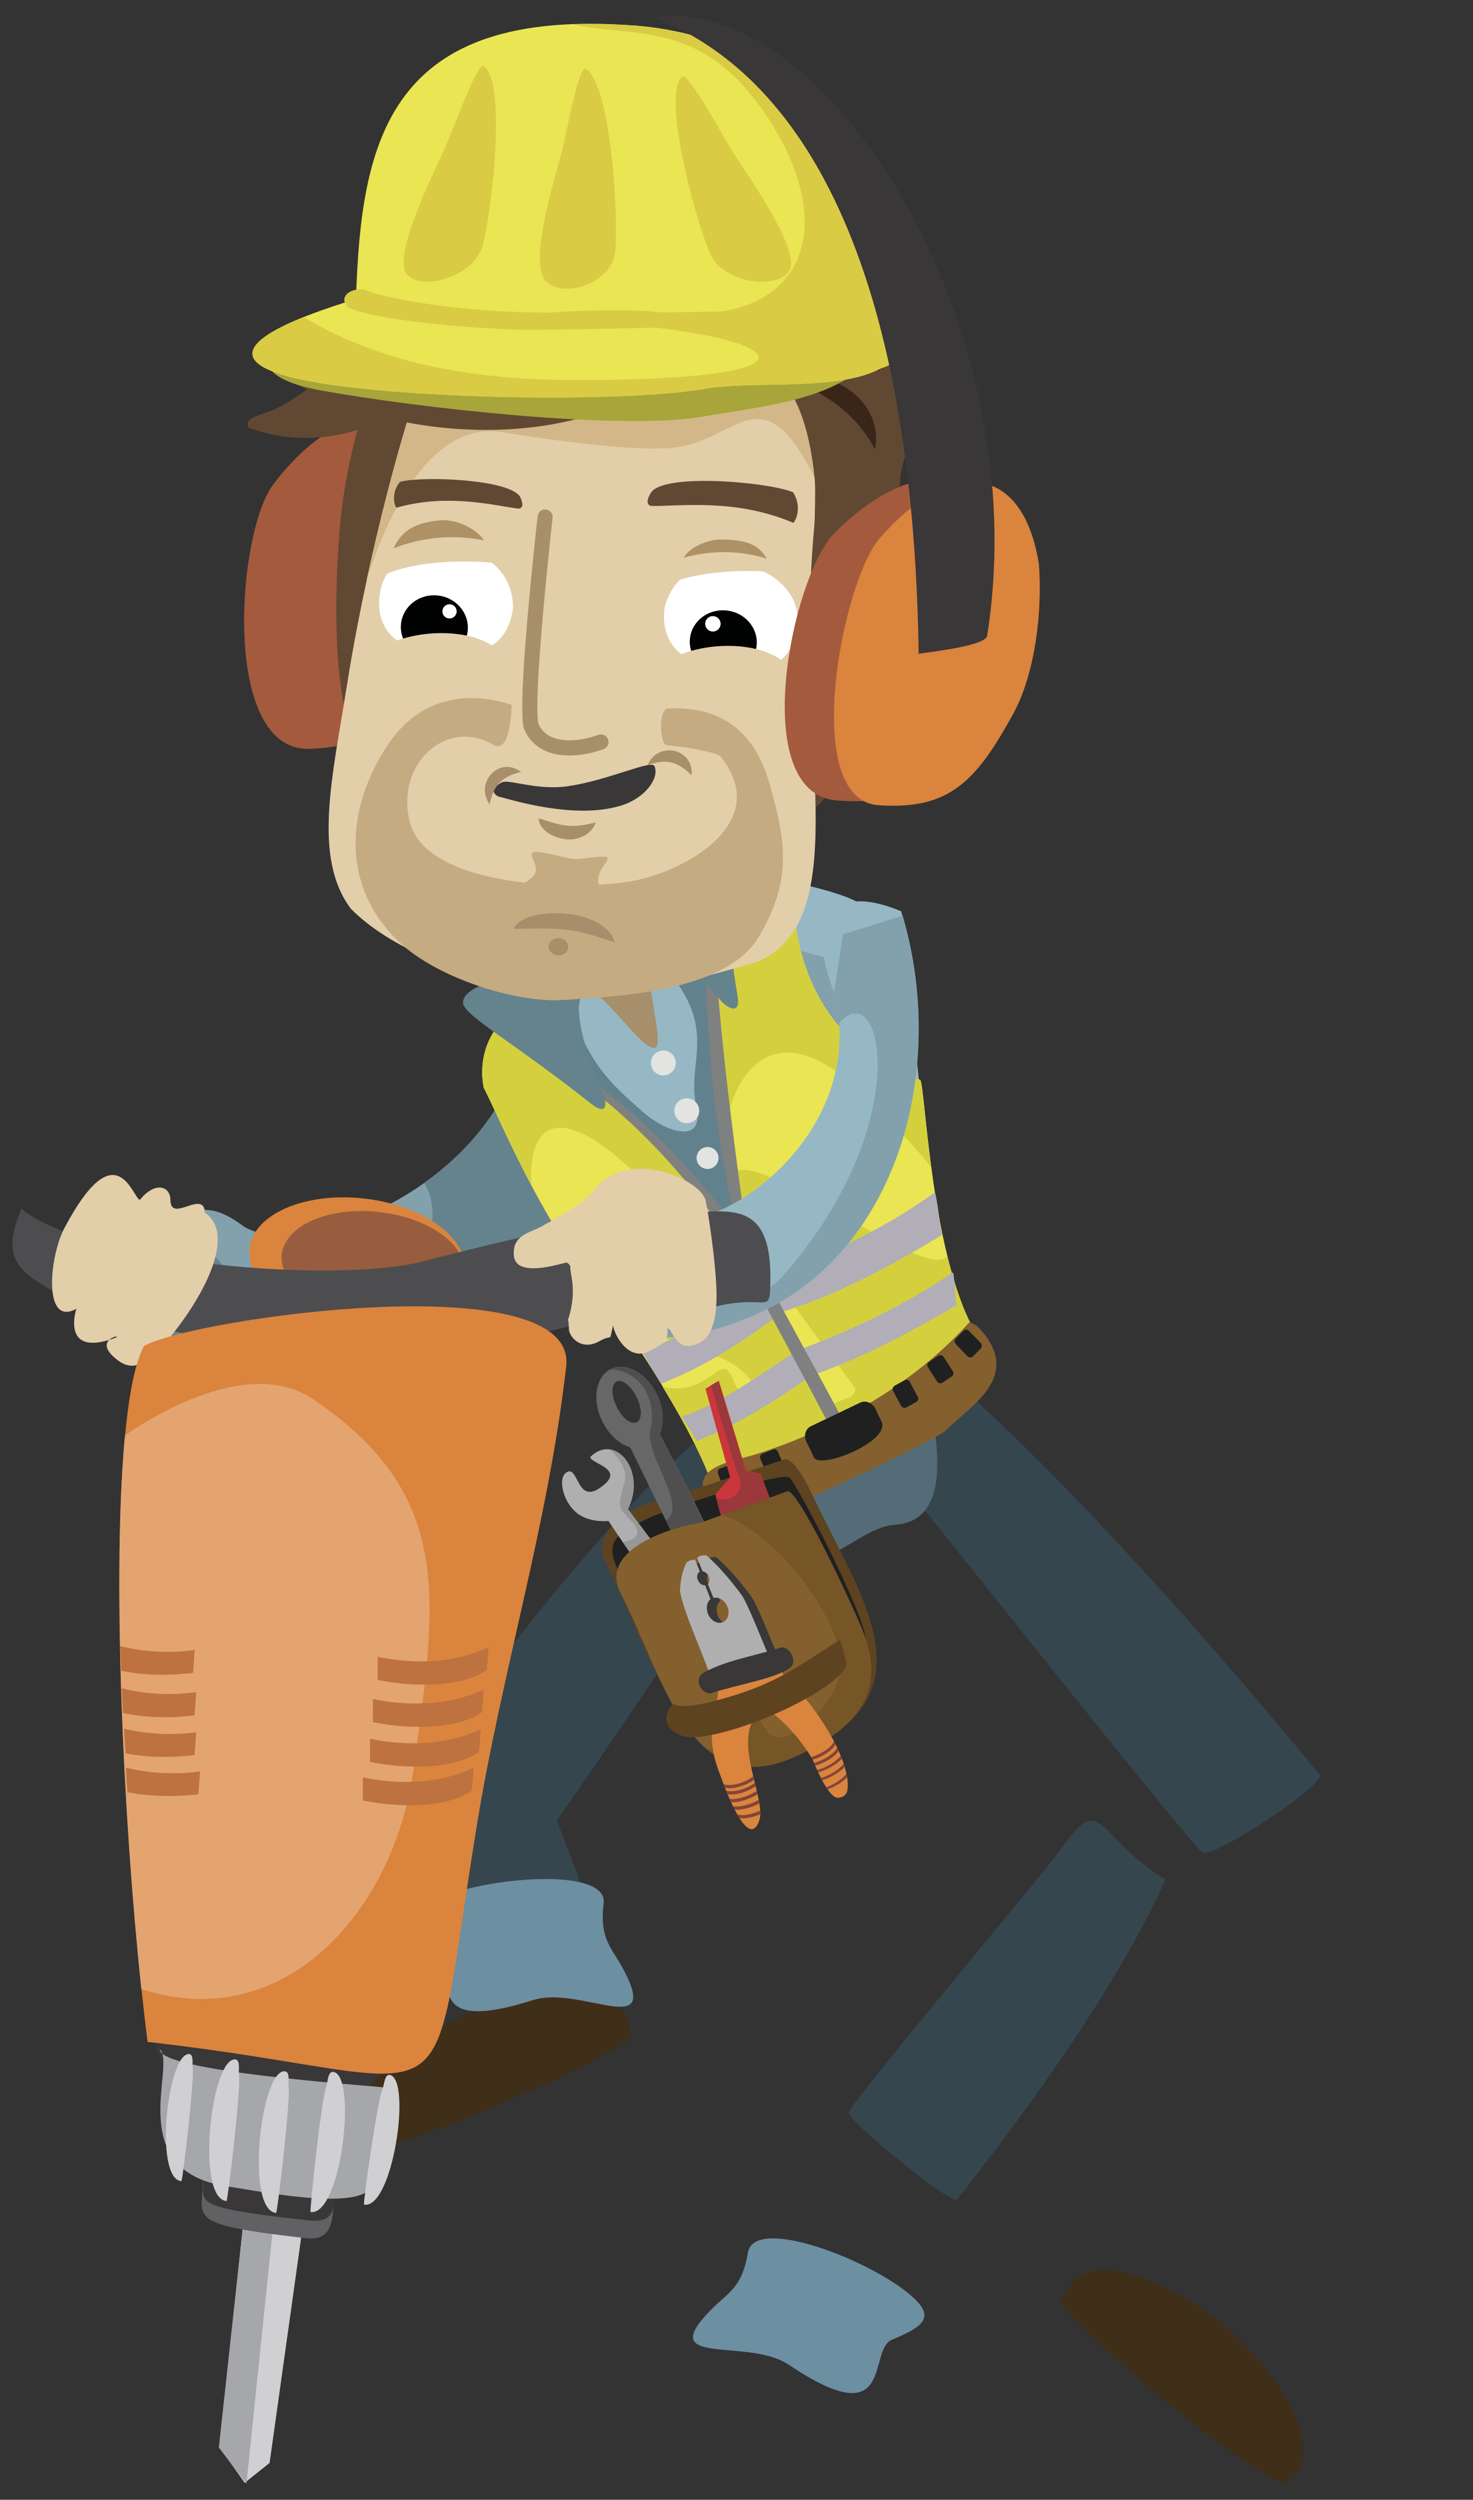 <?xml version="1.0" encoding="utf-8"?>
<!-- Generator: Adobe Illustrator 18.0.0, SVG Export Plug-In . SVG Version: 6.00 Build 0)  -->
<!DOCTYPE svg PUBLIC "-//W3C//DTD SVG 1.1//EN" "http://www.w3.org/Graphics/SVG/1.1/DTD/svg11.dtd">
<svg version="1.1" id="Calque_1" xmlns="http://www.w3.org/2000/svg" xmlns:xlink="http://www.w3.org/1999/xlink" x="0px" y="0px"
	 viewBox="0 0 496.1 841.9" enable-background="new 0 0 496.1 841.9" xml:space="preserve">
<rect x="0" y="0" width="496.1" height="841.9" fill="#333333" stroke="none"/>
<polygon fill-rule="evenodd" clip-rule="evenodd" fill="#393738" points="146.5,682.3 50,681.9 57.4,703.9 131.2,716 "/>
<polygon fill-rule="evenodd" clip-rule="evenodd" fill="#D0D0D2" points="101.7,751.7 82.1,747.3 74,824.3 82.4,836.2 90.8,829.5 
	"/>
<polygon fill-rule="evenodd" clip-rule="evenodd" fill="#A6A7AA" points="91.9,750.6 82.1,747.3 73.7,824.3 83,836.5 "/>
<path fill-rule="evenodd" clip-rule="evenodd" fill="#616163" d="M68,727.2c3,19.7-12.2,21.2,35,26.6c10.8,1.2,8.7-8.7,9.9-19.1
	C94.9,732.7,84.5,734,68,727.2z"/>
<path fill-rule="evenodd" clip-rule="evenodd" fill="#393738" d="M68,727.2c3.6,14.6-11.6,15.3,35.7,20.6c10.8,1.2,8.5-6.2,9.3-13.8
	C95,732,84.7,732.7,68,727.2z"/>
<path fill-rule="evenodd" clip-rule="evenodd" fill="#A45A3D" d="M154.4,164.6c-11.5-34.1-40.1-30.9-62.4-1.4
	c-12.3,16.3-17.7,90.7,12.7,89c27.3-1.5,36.2-12.1,47.2-36.6C158.4,201.2,158.1,180.2,154.4,164.6z"/>
<g>
	<defs>
		<path id="SVGID_1_" d="M115.5,520.1c6.4,45.1,25.6,104,41.3,146.5c0.8,3.2,42.5-16,42.9-19.7c0.4-3.4-44.4-116-47.4-125.6
			C143.5,493.7,142.9,512.1,115.5,520.1z"/>
	</defs>
	<use xlink:href="#SVGID_1_"  overflow="visible" fill-rule="evenodd" clip-rule="evenodd" fill="#36464F"/>
	<clipPath id="SVGID_2_">
		<use xlink:href="#SVGID_1_"  overflow="visible"/>
	</clipPath>
</g>
<g>
	<defs>
		<path id="SVGID_3_" d="M233.3,486.3c-32.5,29.4-68.6,76.8-93.7,112.3c-2.1,2.4,37.4,25.7,40.6,24.1c3-1.5,67.4-98.4,73.3-106
			C270.6,494.8,255.5,504.2,233.3,486.3z"/>
	</defs>
	<use xlink:href="#SVGID_3_"  overflow="visible" fill-rule="evenodd" clip-rule="evenodd" fill="#36464F"/>
	<clipPath id="SVGID_4_">
		<use xlink:href="#SVGID_3_"  overflow="visible"/>
	</clipPath>
</g>
<g>
	<defs>
		<path id="SVGID_5_" d="M316,460.4c42.4,36.4,92.8,94,128.4,137.2c2.9,2.9-35.4,28.3-39.4,26.3c-3.6-1.9-96.4-119.4-104.5-128.7
			C276.7,468.4,295.5,480.3,316,460.4z"/>
	</defs>
	<use xlink:href="#SVGID_5_"  overflow="visible" fill-rule="evenodd" clip-rule="evenodd" fill="#36464F"/>
	<clipPath id="SVGID_6_">
		<use xlink:href="#SVGID_5_"  overflow="visible"/>
	</clipPath>
</g>
<g>
	<defs>
		<path id="SVGID_7_" d="M392.5,633c-15.6,35.1-46.3,77.6-70.1,107.7c-1.4,2.4-36.8-26.1-36.5-29.3c0.3-2.9,66.6-81.7,71.4-88.6
			C371.5,602.7,368.2,618,392.5,633z"/>
	</defs>
	<use xlink:href="#SVGID_7_"  overflow="visible" fill-rule="evenodd" clip-rule="evenodd" fill="#36464F"/>
	<clipPath id="SVGID_8_">
		<use xlink:href="#SVGID_7_"  overflow="visible"/>
	</clipPath>
</g>
<path fill-rule="evenodd" clip-rule="evenodd" fill="#3F2E18" d="M411.4,782.4c28.9,26,33.7,48.5,20.9,53.8
	c-10.5-2.3-60.7-43-74.9-60.4C365.5,747.8,409.6,780.7,411.4,782.4z"/>
<path fill-rule="evenodd" clip-rule="evenodd" fill="#6C8FA2" d="M306.8,773.1c8.2,7.1,4.8,10.3-6.4,14.9
	c-8.4,3.5,1.4,32.7-34.8,8.4c-13.7-9.2-44.9,0.9-26.6-18c6-6.3,10.9-7.5,12.9-19.8C254.1,746.1,292.9,761,306.8,773.1z"/>
<path fill-rule="evenodd" clip-rule="evenodd" fill="#82A1AC" d="M212.9,349.1c-11,55.7-54.4,106.6-109.3,110.3
	c-22.1,1.5-73.4-7.5-54.9-33.5c11-15.5,17.3-24.8,32.9-13.2c16.1,11.9,81.2-8.8,95-61C179.3,325.4,192.6,324.3,212.9,349.1z"/>
<path fill-rule="evenodd" clip-rule="evenodd" fill="#546C78" d="M306.1,442.8c-1.4,5.2,25.1,68.7-4.5,70.7
	c-7.3,0.5-13.4,5.9-20.3,9.2c-9.7,4.8-24-34.8-30-42.8c-5.3-7-13.4-17.8-16.3-26.2c-0.5-1.4,10.2-2.5,12.1-2.9
	C253.4,449.4,298.9,431.2,306.1,442.8z"/>
<path fill-rule="evenodd" clip-rule="evenodd" fill="#96B8C4" d="M228.1,287.1c14.4,6.1,54.9,11.3,62.6,18
	c22,18.8,18,82.8,24.5,111.8c9.9,43.7,11.9,49.5-34.9,67.2c-21,7.9-36.8,27.4-38,20.1c-0.9-5.8-13-28-19.4-38.9
	c-17.5-29.9-41.1-60.5-52.3-91.4c-5.1-14,3.9-31,6.9-43.7C178.6,326.6,224.1,289.1,228.1,287.1z"/>
<path fill-rule="evenodd" clip-rule="evenodd" fill="#A68F6A" d="M155.5,322.7c9.9,9.3,27.6,14.4,43.2,11.5
	c4.3-0.8,18.3,20.7,22.1,18.6c2.9-1.7-4.3-26.8-2-29.3c9.9-10.4,14.8-26.6,11-37.4C228.6,283,172.9,320.5,155.5,322.7z"/>
<path fill-rule="evenodd" clip-rule="evenodd" fill="#65838D" d="M179.3,351.3l-3.3,2.2c-5.7,19.5-18.5,34.5-33.1,44.9
	c11.6,19.9-14.9,50.9-48.9,42.2c-21.1-5.4-29.3-46.5-46.4-8.7c-1.2,2.8-2,5.3-2.4,7.7c4.5,15.5,40.7,21,58.4,19.8
	c33.5-2.2,62.7-22,82.8-49.7L179.3,351.3z"/>
<path fill-rule="evenodd" clip-rule="evenodd" fill="#82A1AC" d="M262.6,318.2l31.2,8.8c0,0,6.1,24.5,10.6,32.7
	c14.1,25.8-51.4,7.9-42.4-38.8C262.3,318.9,261.4,320.3,262.6,318.2z"/>
<path fill-rule="evenodd" clip-rule="evenodd" fill="#61818D" d="M190.9,361.3l1.9-19.2c6.6,16.1,10.9,21.3,24.1,32.7
	c7.5,6.5,20.5,10.9,17.6-2.1c-3.5-16,8.5-26.5-12.5-49.1c-5.5-5.9,10.6-5.8,14.2-6.6l13.9,22.1l5,66.1l-20.3,15.5L190.9,361.3z"/>
<path fill-rule="evenodd" clip-rule="evenodd" fill="#EAE553" d="M268.3,296.3c-11.5-1.5-29-8.7-32.2-5.5c2.4,11.3,5,84.7,9.6,108.1
	c0.2,1.1,0.2,2.5,0.4,3.4c5.3,20.3,10.1,28.6,22.5,46c6.8,9.5,14.1,19.7,19.3,30.1c16.3-8,24.3-12.4,39.3-21c2.5-1.5,2.3-0.8,5.2-3
	c-18.8-22.3-20.7-90.1-22.5-90.7C268.9,350.3,265.4,307.4,268.3,296.3z"/>
<path fill-rule="evenodd" clip-rule="evenodd" fill="#EAE553" d="M162.9,366.2c-2.7-14,6.2-24.4,10.7-24.9
	c7.8,9.2,54.7,47.2,67.1,63.2c12.9,16.6,20.9,23.5,31.3,42.2c5.6,10.1,13.5,22.2,18.7,32.6c-11.8,5.8-37.2,22.2-49.3,25.3
	c-6.4-24.6-39.9-70.3-41-71.7C181.9,410,168.4,377,162.9,366.2z"/>
<path fill-rule="evenodd" clip-rule="evenodd" fill="#D4D03D" d="M244,387.8l1.3,4.3c-5.5-11.1,6.9-63.4,47.1-21.7
	c3.4,3.5,13.3,12.7,21.2,22.7c-2.2-16.3-3-29.1-3.7-29.4c-41-13.4-44.5-56.2-41.6-67.3c-11.5-1.5-29-8.7-32.2-5.5
	C238.2,300.7,240.4,357.8,244,387.8L244,387.8z M319.1,423.3c3.1,12.5,7.3,24,13.3,31c-2.9,2.2-2.6,1.6-5.2,3
	c-14.9,8.7-23,13-39.3,21c-1.1-2.2-2.2-4.3-3.4-6.4c2.5-1.5,3.9-3,3.5-4.4c-0.2-0.6-30.4-39.8-35.5-49.7c-2.8-5.4-4.6-9.6-5.7-13
	c-0.2-0.8-0.4-1.6-0.7-2.5c-0.2-0.8-0.2-2.3-0.4-3.4l0-0.2c0.3-19.8,60.5,30,72,25.3C318.2,423.8,318.6,423.6,319.1,423.3z"/>
<path fill-rule="evenodd" clip-rule="evenodd" fill="#D4D03D" d="M179,399.3c-1.3-18.7,7.2-30.5,35-4.2
	c18.7,17.7-26.6,47.8,23.7,60.5c25.4,6.4,19.9,33.1,8.8,8.2c-3.9-8.7-7.5,6.7-23.3,3.3c7.9,13,15.4,27.2,18.1,37.6
	c12.1-3.2,37.5-19.5,49.3-25.3c-1.4-2.8-3-5.8-4.7-8.8l-8.2,3.4l-26.2-51.8l-4.8-10.1c-1.9-2.3-3.9-4.8-6-7.5
	c-12.4-16-59.3-54-67.1-63.2c-4.5,0.6-13.4,10.9-10.7,24.9C165.9,372.2,171.5,385.1,179,399.3z"/>
<path fill-rule="evenodd" clip-rule="evenodd" fill="#B1AEB7" d="M222.6,466c-2-3.2-4.6-7.8-6.5-11c14.7-4.5,28-15.3,41.9-24.9
	c16.7-5.5,39.1-15.5,56.9-28.6c1.1,4.4,1.4,10,2.4,14.4c-16.5,9.9-34.1,19.8-53.2,25.7C250.6,451.5,237.8,460.2,222.6,466z"/>
<path fill-rule="evenodd" clip-rule="evenodd" fill="#B1AEB7" d="M234.7,485.3c-1.5-2.4-3.5-5.8-5-8.2c13.4-4.5,25.9-13.9,38.8-22.3
	c15.2-5.4,35.8-14.8,52.5-26.3c0.7,3.4,0.5,7.7,1.2,11.1c-15.3,8.9-31.7,17.8-49,23.7C260.6,472.1,248.7,479.7,234.7,485.3z"/>
<path fill-rule="evenodd" clip-rule="evenodd" fill="#7F8080" d="M248.3,414c-10.4-42.3-10.8-83.5-12-124.1c1.9-0.7,2.1-0.8,5.2-0.1
	c-4.4,19.5,4.9,90.8,10.5,129.5c10.9,20.7,23.1,42.3,34,63c-1.5,0.7-3,1.5-4.4,2.2c-11.1-21.5-23.5-44-34.7-65.4
	c-24.3-36-51.4-58.4-80.5-72.7c0.9-1.2,0.3-3,1.2-4.2C194.1,360.3,218.2,373.2,248.3,414z"/>
<path fill-rule="evenodd" clip-rule="evenodd" fill="#65838D" d="M219.2,324c1.9-7.5,18.5,6.9,23.3,12.7c2.3,2.8,7.1,5.5,5.9-1.3
	c-4.8-28-3.1-46.3-6.4-49.2c-7.3-4.3-30.6,30.5-23,38.4C219.2,324.4,219.1,324.5,219.2,324z"/>
<path fill-rule="evenodd" clip-rule="evenodd" fill="#65838D" d="M198.6,335.2c-8.4-2.7-0.2,23.7,3.9,31.6c1.9,3.8,2.8,9.9-3.7,4.7
	c-26.8-21.1-41.1-28.6-42.8-33.3c-1.6-9.4,38.1-14.6,43.3-2.8C199,335.5,199.2,335.4,198.6,335.2z"/>
<circle fill-rule="evenodd" clip-rule="evenodd" fill="#E3E3E2" cx="223.4" cy="358" r="4.2"/>
<circle fill-rule="evenodd" clip-rule="evenodd" fill="#E3E3E2" cx="231.3" cy="374.1" r="4.2"/>
<path fill-rule="evenodd" clip-rule="evenodd" fill="#84602F" d="M326.5,445.3c-18.7,20.8-45.3,36.1-72,44.5
	c-7.2,2.3-21.1,4-17.1,13.1c5.1,11.4,11.1,9.4,23.2,6.2c7.7-2,54.6-24,58-27.4c8-8.2,26.6-18.2,10.8-34.8
	C328.8,446.3,326.6,445.3,326.5,445.3z"/>
<path fill-rule="evenodd" clip-rule="evenodd" fill="#202020" d="M273.2,480.3c5.5-2.6,11-5.3,16.5-7.9c1.8-0.9,4.1,0,5.1,2
	c0.7,1.6,1.3,2.7,2.1,4.3c3.2,6.8-20.9,16.4-22.8,12.1c-0.7-1.6-1.7-3.6-2.5-5.2C270.6,483.5,271.3,481.1,273.2,480.3z"/>
<path fill-rule="evenodd" clip-rule="evenodd" fill="#202020" d="M256.8,489.6l3.5-1.4c0.7-0.3,1.4,0.1,1.7,0.7l2.2,5.3
	c0.3,0.7,0,1.4-0.7,1.7l-3.5,1.4c-0.7,0.3-1.4,0-1.7-0.7l-2.2-5.3C255.8,490.6,256.1,489.8,256.8,489.6z"/>
<path fill-rule="evenodd" clip-rule="evenodd" fill="#202020" d="M242.6,494.5l3.5-1.2c0.7-0.2,1.4,0.1,1.7,0.8l1.9,5.4
	c0.2,0.7-0.1,1.4-0.8,1.7l-3.5,1.2c-0.7,0.2-1.4-0.1-1.7-0.8l-1.9-5.4C241.6,495.5,241.9,494.8,242.6,494.5z"/>
<path fill-rule="evenodd" clip-rule="evenodd" fill="#202020" d="M304.6,464.9l-3.3,1.8c-0.6,0.4-0.9,1.2-0.5,1.8l2.7,5
	c0.3,0.6,1.1,0.9,1.8,0.5l3.3-1.8c0.6-0.4,0.9-1.2,0.5-1.8l-2.7-5C306,464.7,305.2,464.5,304.6,464.9z"/>
<path fill-rule="evenodd" clip-rule="evenodd" fill="#5E4320" d="M264.2,491.5l-31.1,10.4c-10.3,1.8-36.7,10-28.9,24.8
	c14.3,27,27.3,82.8,67.3,63.1c42.8-21,17.9-52.4,1.5-87.6C271.4,498.6,266.7,490.6,264.2,491.5z"/>
<path fill-rule="evenodd" clip-rule="evenodd" fill="#202020" d="M291.4,555.2l-81.7-23c-6-12.2-4.9-14.2,8.7-20.9
	c4.8-2.4,45.1-16.1,47.6-13.6C268.7,500.3,295.7,551.6,291.4,555.2z"/>
<g>
	<path fill-rule="evenodd" clip-rule="evenodd" fill="#676767" d="M221.7,482c-3.9,0.2-7.9,0.4-11.8,0.6
		c12.1,24.8,24.1,49.5,36.2,74.3c2.1,0.8,4.2,1.6,6.4,2.4c1.4-0.8,2.9-1.6,4.3-2.5C245.7,529.6,234.6,506.4,221.7,482z"/>
	<path fill-rule="evenodd" clip-rule="evenodd" fill="#676767" d="M205.7,461.1c5.1-2.5,12.1,1.3,15.5,8.5c3.5,7.2,2.2,15-2.9,17.5
		c-5.1,2.5-12-1.3-15.5-8.5C199.3,471.5,200.6,463.6,205.7,461.1L205.7,461.1z M207.7,465.3c-1.9,0.9-1.9,4.7,0,8.5
		c1.8,3.8,4.8,6.1,6.7,5.2c1.9-0.9,1.9-4.7,0-8.5C212.6,466.8,209.6,464.4,207.7,465.3z"/>
	<path fill-rule="evenodd" clip-rule="evenodd" fill="#676767" d="M269.8,577.8c4-2.2,3.2-12.5-1.3-17.8c-5-6-14.4-6.9-19.1-5.9
		c-16,14.9-4.9,37.6,8.6,28.6c0.5-3-14.8-8.2-1.7-13.8C268,563.3,263.4,581.1,269.8,577.8z"/>
</g>
<g>
	<path fill-rule="evenodd" clip-rule="evenodd" fill="#4F4F4F" d="M218.9,482.1c-0.9,9.5,12.8,24.9,5.4,30l4,8.3
		c0.9-0.1,7.1-2,10.8-3.6c-5.6-11.7-11.3-23.1-17.5-34.8L218.9,482.1z"/>
	<path fill-rule="evenodd" clip-rule="evenodd" fill="#4F4F4F" d="M205.5,461.2c10.3,0.4,15.7,10.1,13.6,20
		c-0.3,1.6-0.2,3.4,0.3,5.3c4.3-3,5.2-10.2,1.9-16.9c-3.5-7.2-10.5-11-15.5-8.5L205.5,461.2z"/>
</g>
<g>
	<path fill-rule="evenodd" clip-rule="evenodd" fill="#B0AFAF" d="M241.5,561.9c3-0.7,5.9-1.5,8.9-2.2
		c-12.9-17.1-25.9-34.1-38.8-51.2c-1.7-0.3-3.5-0.6-5.2-0.9c-1,0.8-2,1.7-2.9,2.5C216.1,529.2,228.1,545.2,241.5,561.9z"/>
	<path fill-rule="evenodd" clip-rule="evenodd" fill="#B0AFAF" d="M256.9,575.4c-3.5,2.7-9.4,0.8-13.1-4.1
		c-3.7-4.9-3.9-11.1-0.4-13.8c3.5-2.7,9.4-0.8,13.1,4.1C260.2,566.5,260.4,572.7,256.9,575.4L256.9,575.4z M254.7,572.5
		c1.3-1,0.7-3.9-1.3-6.5c-2-2.6-4.6-3.9-5.9-3c-1.3,1-0.7,3.9,1.3,6.5C250.8,572.1,253.4,573.4,254.7,572.5z"/>
	<path fill-rule="evenodd" clip-rule="evenodd" fill="#B0AFAF" d="M190.5,496.1c-2.7,2.3-0.6,10,3.7,13.4c4.7,3.8,12.1,3.1,15.5,1.7
		c9.9-13.8-1.9-29.4-10.9-20.5c0.1,2.4,12.5,4,3.4,10.3C194,506.9,194.9,492.6,190.5,496.1z"/>
</g>
<g>
	<path fill-rule="evenodd" clip-rule="evenodd" fill="#979797" d="M209.6,519.2c3.8-0.2,7.2-2.4,3.4-6.5c-2.1-2.2-3.3-3.5-3.9-4.7
		l2.5,0.4l8.9,11.8c-1.4,1-3.5,2.3-6.6,4.1c-0.2,0.1-0.4,0.2-0.5,0.4C212.2,522.9,210.9,521.1,209.6,519.2z"/>
	<path fill-rule="evenodd" clip-rule="evenodd" fill="#979797" d="M210.4,509.8c-2.5-2.9-1.9-3.9-0.1-10.4c1.2-4.1-1.8-8.5-4.7-11
		l-0.4-0.3C211.8,489,216.7,499.7,210.4,509.8z"/>
</g>
<polygon fill-rule="evenodd" clip-rule="evenodd" fill="#CA363B" points="245.9,497.6 237.6,467.7 242.1,465 251.2,495.1 
	256.2,496.5 261.6,510.8 245.1,518 240.9,503.3 "/>
<path fill-rule="evenodd" clip-rule="evenodd" fill="#9A383B" d="M239.4,466.6c2.3,6.9,7.3,25.3,9.4,30.4c2.2,5.3-2.1,9.2-7.4,7.7
	c-0.1,0-0.1,0-0.2,0l2.5,9c0.8,0.4,2.5-0.8,7-2.4c3-1.1,6.2-2.7,9.3-4.4l-3.9-10.2l-5-1.4l-9.1-30.1L239.4,466.6z"/>
<path fill-rule="evenodd" clip-rule="evenodd" fill="#84602F" d="M265.3,502.3l-29.5,10.6c-9.7,1.5-34.5,8.9-26.7,23.8
	c14.2,27,23.1,72.5,60.5,54.1c23.3-11.5,26.7-23.7,22-38.8C289.8,546.5,269.5,502.4,265.3,502.3z"/>
<path fill-rule="evenodd" clip-rule="evenodd" fill="#765527" d="M243.2,510.2c16.7,5.8,32.8,26.4,38.2,41.5
	c4.3,12.2-0.3,20-9.4,28.8c-3.5,3.4-10.1,6.8-13.6,2.7c-3.6-4.2-2.8-10.1-11.5-3c-2.1,1.8,1.9,10.5-5.9,9.1
	c-1.2-0.2-2.2-0.3-2.9-0.2c7.7,6.5,17.7,8.4,31.5,1.6c23.3-11.5,26.7-23.7,22-38.8c-1.7-5.5-22.1-49.6-26.3-49.7L243.2,510.2z"/>
<g>
	<path fill-rule="evenodd" clip-rule="evenodd" fill="#393738" d="M234.5,526.9c0.6-0.6,1.9-1.1,2.9-1c0.5,1.3,1.1,2.7,1.6,4
		c-0.9,0.5-1.2,1.8-0.6,3c0.5,1.1,1.5,1.7,2.4,1.6l1.8,4.7c-1.3,1-1.6,3.1-0.8,5.1c1,2.2,3.2,3.4,5,2.6c1.8-0.8,2.4-3.2,1.4-5.4
		c-0.9-2-2.9-3.2-4.6-2.7l-1.9-4.7c0.6-0.6,0.7-1.7,0.2-2.7c-0.4-0.9-1.2-1.5-2-1.6l-1.8-4.5c0.7-0.8,1.9-0.9,3.1-0.9
		c4.7,4.1,8.4,8.7,11.9,13.4c2.3,3.5,6.1,13.6,9.1,20.4c-6.7,1.9-12.5,5.7-20.1,5.6c-3.3-9.1-8.3-19.7-9.8-27.3
		C232.5,532.8,233.1,529.5,234.5,526.9z"/>
	<path fill-rule="evenodd" clip-rule="evenodd" fill="#B0AFAF" d="M231.2,526.3c0.6-0.6,1.9-1.1,2.9-1c0.5,1.3,1.1,2.7,1.6,4
		c-0.9,0.5-1.2,1.8-0.6,3c0.5,1.1,1.5,1.7,2.4,1.6l1.8,4.7c-1.3,1-1.6,3.1-0.8,5.1c1,2.2,3.2,3.4,5,2.6c1.8-0.8,2.4-3.2,1.4-5.4
		c-0.9-2-2.9-3.2-4.6-2.7l-1.9-4.7c0.6-0.6,0.7-1.7,0.2-2.7c-0.4-0.9-1.2-1.5-2-1.6l-1.8-4.5c0.7-0.8,1.9-0.9,3.1-0.9
		c4.6,4.1,8.4,8.7,11.9,13.4c2.3,3.5,6.1,13.6,9.1,20.4c-6.7,1.9-12.5,5.7-20.1,5.6c-3.3-9.1-8.3-19.7-9.8-27.3
		C229.2,532.2,229.8,528.9,231.2,526.3z"/>
	<g>
		<defs>
			<path id="SVGID_9_" d="M249.9,564.1l-8.4,2.9c2,6.7-5.5,13.9,0.8,30.1c0.4,1,9.3,27.5,13.4,16.1c2.5-7-8.9-26.5-0.8-35.7
				c0.8-1.8,1.5-2.4,2-3.2c4.3,3.4,10.4,7.8,16.7,18.1c0.3,0.5,4.9,12.8,8.5,13.1c1,0.1,3-0.6,3.3-2.6c1.6-10.3-12.2-30.5-19.9-36.8
				c-0.8-0.6-3-4-3.5-5.2c-6.4-0.6-10.3,2.9-12.1,3C249.9,564,249.9,564,249.9,564.1z"/>
		</defs>
		<use xlink:href="#SVGID_9_"  overflow="visible" fill-rule="evenodd" clip-rule="evenodd" fill="#DB843D"/>
		<clipPath id="SVGID_10_">
			<use xlink:href="#SVGID_9_"  overflow="visible"/>
		</clipPath>
		<g clip-path="url(#SVGID_10_)">
			<path fill-rule="evenodd" clip-rule="evenodd" fill="#814538" d="M253.8,598.2l-0.4,0.3c-1.5,1.1-4.1,2.3-6.5,2.6
				c-1.7,0.2-3.3,0.1-4.2-0.9l-0.8,0.7c1.1,1.3,3.1,1.5,5.1,1.3c2.6-0.4,5.4-1.6,7-2.8l0.4-0.3L253.8,598.2z"/>
			<path fill-rule="evenodd" clip-rule="evenodd" fill="#814538" d="M254.4,600.3l-0.4,0.3c-1.5,1.1-4.1,2.3-6.5,2.6
				c-1.7,0.2-3.3,0.1-4.2-0.9l-0.8,0.7c1.1,1.3,3.1,1.5,5.1,1.3c2.6-0.4,5.4-1.6,7-2.8l0.4-0.3L254.4,600.3z"/>
			<path fill-rule="evenodd" clip-rule="evenodd" fill="#814538" d="M255.6,602.6l-0.4,0.3c-1.6,1.2-4.6,2.5-7.2,2.9l0,0
				c-1.9,0.3-3.7,0.1-4.7-1l-0.8,0.7c1.2,1.4,3.3,1.7,5.6,1.4v0c2.9-0.4,6-1.8,7.7-3.1l0.4-0.3L255.6,602.6z"/>
			<path fill-rule="evenodd" clip-rule="evenodd" fill="#814538" d="M257.2,605.1l-0.4,0.3c-1.6,1.2-4.6,2.5-7.2,2.9h0
				c-1.9,0.3-3.7,0.1-4.7-1l-0.8,0.7c1.2,1.4,3.3,1.7,5.6,1.4l0,0c2.9-0.4,6-1.8,7.7-3.1l0.4-0.3L257.2,605.1z"/>
			<path fill-rule="evenodd" clip-rule="evenodd" fill="#814538" d="M259.1,608l-0.4,0.3c-1.6,1.2-4.6,2.5-7.2,2.9h0
				c-1.9,0.3-3.7,0.1-4.7-1l-0.8,0.7c1.2,1.4,3.3,1.7,5.6,1.4h0c2.9-0.4,6-1.8,7.7-3.1l0.4-0.3L259.1,608z"/>
			<path fill-rule="evenodd" clip-rule="evenodd" fill="#814538" d="M272.2,592l0.5-0.1c1.8-0.4,4.4-1.6,6.3-3.1
				c1.3-1.1,2.2-2.4,2.1-3.7l1-0.2c0.2,1.7-0.9,3.3-2.4,4.6c-2,1.7-4.8,2.9-6.8,3.4l-0.5,0.1L272.2,592z"/>
			<path fill-rule="evenodd" clip-rule="evenodd" fill="#814538" d="M273.4,593.9l0.5-0.1c1.8-0.4,4.4-1.6,6.3-3.1
				c1.3-1.1,2.2-2.4,2.1-3.7l1-0.2c0.2,1.7-0.9,3.3-2.4,4.6c-2,1.7-4.8,2.9-6.8,3.4l-0.5,0.1L273.4,593.9z"/>
			<path fill-rule="evenodd" clip-rule="evenodd" fill="#814538" d="M274.3,596.3l0.5-0.1c2-0.4,4.9-1.7,7-3.5h0
				c1.5-1.2,2.5-2.7,2.3-4.1l1-0.2c0.2,1.8-0.9,3.6-2.7,5h0c-2.2,1.8-5.3,3.2-7.5,3.7l-0.5,0.1L274.3,596.3z"/>
			<path fill-rule="evenodd" clip-rule="evenodd" fill="#814538" d="M275.2,599.1l0.5-0.1c2-0.4,4.9-1.7,7-3.5v0
				c1.5-1.2,2.5-2.7,2.3-4.1l1-0.2c0.2,1.8-0.9,3.6-2.7,5v0c-2.2,1.8-5.3,3.2-7.5,3.7l-0.5,0.1L275.2,599.1z"/>
			<path fill-rule="evenodd" clip-rule="evenodd" fill="#814538" d="M276.1,602.5l0.5-0.1c2-0.4,4.9-1.7,7-3.5h0
				c1.5-1.2,2.5-2.7,2.3-4.1l1-0.2c0.2,1.8-0.9,3.6-2.7,5l0,0c-2.2,1.8-5.3,3.2-7.5,3.7l-0.5,0.1L276.1,602.5z"/>
		</g>
	</g>
	<path fill-rule="evenodd" clip-rule="evenodd" fill="#393738" d="M239.1,570.4c-3.6-0.4-5.1-5.1-2.4-6.9c7.8-4.4,17.3-5.7,26.6-8.7
		c3.1,0.1,4.9,4.6,3.2,6.5C262.1,565.3,248.5,567.2,239.1,570.4z"/>
</g>
<path fill-rule="evenodd" clip-rule="evenodd" fill="#202020" d="M324.5,448.2l-2.6,2.6c-0.5,0.5-0.5,1.3,0,1.9l4,4.1
	c0.5,0.5,1.3,0.5,1.8,0l2.6-2.6c0.5-0.5,0.5-1.3,0-1.9l-4-4.1C325.8,447.7,325,447.7,324.5,448.2z"/>
<path fill-rule="evenodd" clip-rule="evenodd" fill="#202020" d="M316,456.6l-3.1,2.1c-0.6,0.4-0.8,1.2-0.4,1.8l3.1,4.8
	c0.4,0.6,1.2,0.8,1.8,0.4l3.1-2.1c0.6-0.4,0.8-1.2,0.4-1.8l-3.1-4.8C317.4,456.4,316.6,456.2,316,456.6z"/>
<path fill-rule="evenodd" clip-rule="evenodd" fill="#5E4320" d="M282.8,552.3c-14,8.9-20.8,14.3-36.9,19.1
	c-5.1,1.5-15.1,4.5-19.3,2.5c-5.7,6.5,0.8,11.4,6.8,11.2c17.5-0.7,54.3-18.8,51.5-25.8C284.2,557.5,283.9,554.5,282.8,552.3z"/>
<circle fill-rule="evenodd" clip-rule="evenodd" fill="#E3E3E2" cx="238.3" cy="390" r="3.7"/>
<path fill-rule="evenodd" clip-rule="evenodd" fill="#483322" d="M280.3,176.2l12.4-39.3c15.8,20.5,14.4,42.6,0.9,65.2
	C294.8,192.2,287.8,182.9,280.3,176.2z"/>
<path fill-rule="evenodd" clip-rule="evenodd" fill="#614833" d="M283,191.4l-8.7-34.4c14.8,6.3,28.1,27.6,23.6,53.5
	C295.9,200.9,291.2,194.9,283,191.4z"/>
<path fill-rule="evenodd" clip-rule="evenodd" fill="#614833" d="M249.5,164.6L231,106.9c19,5.9,28.5,9.7,32.5,10.6
	c53.3,12,43.9,142,2.2,160.6L249.5,164.6z"/>
<path fill-rule="evenodd" clip-rule="evenodd" fill="#E3CEAA" d="M294.2,216.2c-1.9,16.9-18.5,21.5-21.9,15.7l-1.6-2.6
	c-0.9-6.8-0.9-8.3-0.4-15.2c0.7-10.4,12.2-15.1,19.3-11.5C294.9,205.3,294.8,210.9,294.2,216.2z"/>
<path fill-rule="evenodd" clip-rule="evenodd" fill="#AE9164" d="M284,214.5c2.2,11.9-8.5,15.6-10.4,12.3l-0.8-1.3
	c-0.4-3.3-0.4-4-0.2-7.4C273,211.8,281.5,209.8,284,214.5z"/>
<path fill-rule="evenodd" clip-rule="evenodd" fill="#614833" d="M166.3,132.5l24.6-35.9c-53.6-16.8-69.7,34.4-75.3,71.1
	c-2.1,14-4.9,56.3,2.3,77.7L166.3,132.5z"/>
<path fill-rule="evenodd" clip-rule="evenodd" fill="#E3CEAA" d="M254.4,324.1c-20.8,6-38.9,11.5-64.3,9.3
	c-34.5-2.9-59.4-14.7-71.9-27.3c-13-17.2-6.2-44.7-1.4-75c8.2-52,25-109.1,30-114.2c13.4-25,90-13.1,122,11.2
	c6.4,4.9,5.4,17.8,5.7,33.8c0.4,19-2.6,50.2-1.2,78.5C275.2,279.3,279,314.7,254.4,324.1z"/>
<path fill-rule="evenodd" clip-rule="evenodd" fill="#C5AB81" d="M172.3,237.4c0,0.5-0.2,17.1-6.3,13.4c-14.9-9-32.7,5.7-28.1,25.6
	c5.4,23.6,60.3,23.9,77.6,19.8c18.6-4.5,43.9-20.4,27.2-41.4c-1-1.3-10.4-3.1-18.2-3.8c-2.2-0.2-3-12.3,0.6-12.4
	c16.8-0.8,28.8,6.9,34,25.1c5.5,19.3,7.9,32.3-3.4,51.6c-10.7,18.4-46.3,20.3-66.1,21.5c-16.5,1-42.4-7.7-54.7-19.1
	c-20.6-19.1-18.3-45.7-4.4-66.7C143.6,231.3,163,234.2,172.3,237.4z"/>
<path fill-rule="evenodd" clip-rule="evenodd" fill="#C5AB81" d="M174.8,298.9c3.3-3.2,7.4-3.5,4.9-9.1c-1.5-3.5-1.3-3.9,11.5-0.8
	c4.3,1,8.8-0.9,13.1-0.4c2,1.2-4.7,4.5-2.3,10.5C203.7,303,174.4,299.3,174.8,298.9z"/>
<path fill-rule="evenodd" clip-rule="evenodd" fill="#D3B788" d="M123.4,195.7c8.2-25.8,22.8-53.5,45.3-50.2
	c7.8,1.2,50.2,8.2,62.5,4.5c18.3-4.5,26.8-22.5,43.2,11.1c-0.1-5.5-0.1-10.6-0.2-15.2l-3.5-15.7c-0.6-0.8-1.2-1.5-2-2.1
	c-6.9-5.2-15.8-9.9-25.7-13.7l-89.7-4.5c-2.9,1.9-5.2,4.2-6.6,7C142.9,120.9,132,155.9,123.4,195.7z"/>
<path fill-rule="evenodd" clip-rule="evenodd" fill="#FFFFFF" d="M172.8,204.4c-1.4,13.7-12.1,17.5-25.8,16
	c-13.7-1.5-21-9.1-19-20.7C131,178.5,172.3,178.6,172.8,204.4z"/>
<path fill-rule="evenodd" clip-rule="evenodd" fill="#614833" d="M134.7,162.3c-2.7,3.2-2.2,7.3-1.2,8.7c17.5-5,33.5-0.6,41.1,0.3
	c0.8,0,2.1-0.6,0.7-3.7C172.6,161.4,142.1,160.2,134.7,162.3z"/>
<path fill-rule="evenodd" clip-rule="evenodd" fill="#614833" d="M255.7,99.7c-12.1-22-45.4-31.6-77.9-28.1
	c-19.3,2-50.4,41.4-42.1,64c21.7-14.6,64.8,5.7,84.7,5.4C233.3,140.9,269.4,124.6,255.7,99.7z"/>
<path fill-rule="evenodd" clip-rule="evenodd" fill="#614833" d="M136.4,95.7l33.8,5.8c-10.8,23.4-47.4,56.8-86.4,42.6
	c-2.3-3.5,4.8-4.4,9.2-6.5C105.7,131.5,130.7,109.8,136.4,95.7z"/>
<path fill-rule="evenodd" clip-rule="evenodd" fill="#3A2618" d="M149.7,118.8c15.1-27,54.2-22.5,72.1,1.1
	C224,123.2,188,102.6,149.7,118.8z"/>
<path fill-rule="evenodd" clip-rule="evenodd" fill="#DACB45" d="M219.3,78.7c16.9,1.1,23.8,21.6,16.3,36
	C234.5,116.5,236.3,93.9,219.3,78.7z"/>
<ellipse transform="matrix(0.108 -0.994 0.994 0.108 -79.555 333.988)" fill-rule="evenodd" clip-rule="evenodd" fill="#010202" cx="146.4" cy="211.3" rx="10.8" ry="11.3"/>
<circle fill-rule="evenodd" clip-rule="evenodd" fill="#FFFFFF" cx="151.4" cy="205.9" r="2.4"/>
<path fill-rule="evenodd" clip-rule="evenodd" fill="#FFFFFF" d="M223.8,204.8c-1.6,13.6,8.1,19.7,21.8,21.2
	c13.7,1.5,22.5-4.3,23-16.1C270.2,188.5,229.8,179.7,223.8,204.8z"/>
<path fill-rule="evenodd" clip-rule="evenodd" fill="#614833" d="M267.1,165.8c2.7,4.1,1.5,8.8,0.1,10.3
	c-19.6-8.4-38.8-5.5-47.8-5.7c-0.9-0.1-2.3-1-0.2-4.4C223.2,159.2,258.8,162.3,267.1,165.8z"/>
<ellipse transform="matrix(0.108 -0.994 0.994 0.108 2.279 435.123)" fill-rule="evenodd" clip-rule="evenodd" fill="#010202" cx="243.7" cy="216.3" rx="10.7" ry="11.3"/>
<circle fill-rule="evenodd" clip-rule="evenodd" fill="#FFFFFF" cx="240.1" cy="210.1" r="2.6"/>
<path fill-rule="evenodd" clip-rule="evenodd" fill="#614833" d="M251.8,108.1l1.3-0.5c12.6-4.9,34.2,2,46.4,14.6
	c5.9,6.1,9.6,23.8,4.6,33.5c-1.1,2.2-27,13.5-29.1,14.7c-1.5-40-16.1-51.5-24.6-43.2C247,130.6,239.1,113,251.8,108.1z"/>
<path fill-rule="evenodd" clip-rule="evenodd" fill="#614833" d="M283.8,125.3l-20.9-13.1c14.1-4.5,35.1-4.6,44.3,11.4
	C301.8,119.6,291.6,122.8,283.8,125.3z"/>
<path fill-rule="evenodd" clip-rule="evenodd" fill="#614833" d="M304.5,154.7l-12.2-17.5c-3.3,12.3-0.8,31.2,13.1,36.9
	C301.8,169.4,302.6,161.5,304.5,154.7z"/>
<path fill-rule="evenodd" clip-rule="evenodd" fill="#614833" d="M300.7,132.9l-2.8-11.4c6.3,3.1,13.1,11,10.4,18.8
	C307.7,137.2,304.2,134.6,300.7,132.9z"/>
<path fill-rule="evenodd" clip-rule="evenodd" fill="#3A2618" d="M294.7,151.4c3.1-16.3-14.6-28-30.1-24.4
	C262.6,127.6,284.5,131.5,294.7,151.4z"/>
<path fill-rule="evenodd" clip-rule="evenodd" fill="#3A2618" d="M279.9,110.8c-7.4-5.4-17.3,0.7-19.1,9.2
	C260.5,121.2,267.6,111.3,279.9,110.8z"/>
<path fill-rule="evenodd" clip-rule="evenodd" fill="#3A2618" d="M296.3,125.1c-2.9-10.1-16.1-11.6-23.8-5.3
	C271.5,120.7,284.9,116.8,296.3,125.1z"/>
<path fill-rule="evenodd" clip-rule="evenodd" fill="#A68F6A" d="M181.1,173.8c0.2-1.4,1.4-2.4,2.8-2.2c1.4,0.2,2.4,1.4,2.2,2.8
	c-0.8,7.3-3.2,29.5-4.4,47.3c-0.7,10.1-1,18.7-0.4,21.9c1.2,3,3.6,4.6,6.5,5.3c4.2,1,9.3,0.2,13.7-1.4c1.3-0.5,2.8,0.2,3.3,1.5
	c0.5,1.3-0.2,2.8-1.5,3.3c-5.3,1.9-11.4,2.8-16.6,1.6c-4.5-1.1-8.3-3.7-10.2-8.5c-0.1-0.2-0.1-0.3-0.2-0.5
	c-0.7-3.5-0.4-12.7,0.3-23.5C177.9,203.5,180.2,181.1,181.1,173.8z"/>
<path fill-rule="evenodd" clip-rule="evenodd" fill="#A68F6A" d="M181.4,275.7c0.1-0.4,5.1,2,10,2.4c4.6,0.4,9.2-1.3,9.2-1
	c-1.5,4.1-5.9,5.9-9.7,5.6C184.2,282,181.3,277.9,181.4,275.7z"/>
<path fill-rule="evenodd" clip-rule="evenodd" fill="#A68F6A" d="M232.9,261.1c-4.7-4.8-8.8-5.6-14.8-3.4
	C221.6,249.4,233.8,252.1,232.9,261.1z"/>
<path fill-rule="evenodd" clip-rule="evenodd" fill="#A68F6A" d="M173.2,312.7c0.1,0.5,9.5-0.6,18.2,0.5c8.1,1.1,15.6,4.5,15.6,4.1
	c-1.2-5.1-8.2-8.6-15-9.4C180,306.5,173.7,310.2,173.2,312.7z"/>
<ellipse transform="matrix(0.111 -0.994 0.994 0.111 -149.988 470.412)" fill-rule="evenodd" clip-rule="evenodd" fill="#A68F6A" cx="188.1" cy="319.1" rx="2.9" ry="3.3"/>
<path fill-rule="evenodd" clip-rule="evenodd" fill="#614833" d="M167,98.4l18.6-25.3c-15.3,1-30.9,10.7-48.7,26.6
	c-2.8,2.5-15.6,9.9-15.7,10.8c-0.9,5.6,11.9,3.3,15.9,1.9C144.1,110.1,159.9,98.8,167,98.4z"/>
<path fill-rule="evenodd" clip-rule="evenodd" fill="#E3CEAA" d="M122.4,228.3c-1.6-16.5,43.1-21.8,49-3.9
	c-0.4,7.1-16.6,5.6-28.2,6.4C135.3,231.4,131,234.7,122.4,228.3z"/>
<path fill-rule="evenodd" clip-rule="evenodd" fill="#E3CEAA" d="M218.9,232.6c-1.6-16.5,43.1-21.8,49-3.9
	c-0.4,7.1-16.6,5.6-28.2,6.4C231.9,235.7,227.5,239.1,218.9,232.6z"/>
<path fill-rule="evenodd" clip-rule="evenodd" fill="#614833" d="M284.4,193c0,0.3-3,6-5.8,19.9c-0.2,1.1-1.2,20.3-2.4,27.1
	c-0.4,2.5-2.2-0.2-2.2-0.1c-2.5,0.6-1.6-49.4,0.6-65.5c0.2-1.8,6.5,16.8,8.6,17.3L284.4,193z"/>
<path fill-rule="evenodd" clip-rule="evenodd" fill="#614833" d="M137.3,91.5l-37.4,37.9c34.9,19.8,111.4,28.6,147.8-24.7
	c-0.2-6.5-10.1-1.2-17.4,0.2C208.5,108.9,157.2,104.2,137.3,91.5z"/>
<path fill-rule="evenodd" clip-rule="evenodd" fill="#A8A53A" d="M295,119.1l-171-15.3c-9.1,2.7-25.4,5.5-31.8,12.4
	c-4.4,4.7-4.1,11.7,15.9,15.3c32.5,5.9,101.1,13.6,128.6,8.8c19-3.3,44.8-5.5,56.1-19.2C293,120.7,294.1,120.4,295,119.1z"/>
<path fill-rule="evenodd" clip-rule="evenodd" fill="#EAE553" d="M119.9,100.7c-18.9,5.8-59.4,19.8-14.5,27.9
	c32.5,5.9,104.8,7.1,132.3,2.3c16.4-2.8,44.3,1,58.8-6.8c1.6-0.5,3-1.2,4.1-1.8c1.6-1,9.4,0.6,10.8-6.6c0.2-2.2-5.7-6.7-5.6-8.9
	c2.1-49.5-36-93.8-92.2-98.2C130.9,2.3,121.6,47.2,119.9,100.7z"/>
<path fill-rule="evenodd" clip-rule="evenodd" fill="#DACB45" d="M162.9,22.3c7.7,5.1,2.9,47.7-0.3,60.2
	c-3.2,12.1-24.7,16.5-26.5,7.8c-1.9-9.4,12.2-36.5,14.5-42.2C154.9,37.5,161,21.1,162.9,22.3z"/>
<path fill-rule="evenodd" clip-rule="evenodd" fill="#DACB45" d="M193.1,8.2c19.7,4.5,41.8-1.6,62.9,27.7
	c28,38.8,17.1,75.8-35.4,69.1c-10.1-1.3-68.8,0.1-16.2,3.8c59.3,4.2,78.3,18.6-5.3,19.2c-32.8,0.3-66.9-3.3-96.9-21.2
	c-16.7,6.7-29.6,15.8,3.3,21.8c32.5,5.9,104.8,7.1,132.3,2.3c16.4-2.8,44.3,1,58.8-6.8c1.6-0.5,3-1.2,4.1-1.8
	c1.6-1,9.4,0.6,10.8-6.6c0.2-2.2-5.7-6.7-5.6-8.9c2.1-49.5-36-93.8-92.2-98.2C206.2,8.2,199.4,8,193.1,8.2z"/>
<path fill-rule="evenodd" clip-rule="evenodd" fill="#DACB45" d="M197.3,23.2c8.4,5.2,11,48.6,9.9,61.4c-1.1,12.3-21.4,16.9-24.6,8
	c-3.5-9.6,5.8-37.2,7-43.1C192,38.7,195.2,22,197.3,23.2z"/>
<path fill-rule="evenodd" clip-rule="evenodd" fill="#DACB45" d="M229.7,25.8c-6.8,6.2,4.3,47.6,9.4,59.5c5,11.5,26.9,12.6,27.3,3.7
	c0.5-9.6-17.6-34.2-20.7-39.6C240,39.5,231.4,24.3,229.7,25.8z"/>
<path fill-rule="evenodd" clip-rule="evenodd" fill="#DACB45" d="M294.6,106.2c0.5-3.8-65.7,0.1-116.1-1c-29-0.6-52.1-5.6-55.8-7.7
	c-5.3-0.6-8.8,2.9-5.4,6.1c12,5.2,50.9,7.6,62.8,7.5C197.1,111,293.7,109.2,294.6,106.2z"/>
<path fill-rule="evenodd" clip-rule="evenodd" fill="#E3CEAA" d="M126.5,195.1c-2.1-19.6,42.4-25.5,48.8-4.1
	C168.2,188.9,140.5,186.8,126.5,195.1z"/>
<path fill-rule="evenodd" clip-rule="evenodd" fill="#E3CEAA" d="M222,198.3c-2.1-19.6,42.4-25.5,48.8-4.1
	C263.8,192.1,236.1,190,222,198.3z"/>
<path fill-rule="evenodd" clip-rule="evenodd" fill="#AE9164" d="M132.5,184.7c8-3.2,18.8-5.1,30.5-2.7c-2.1-3.4-8.4-7-14.1-6.8
	C137.3,176,134.6,180.7,132.5,184.7z"/>
<path fill-rule="evenodd" clip-rule="evenodd" fill="#AE9164" d="M258.3,188.2c-7.6-2.5-17.4-3.3-28-0.4c1.7-3.3,8.1-6.2,12.4-6.1
	C253.3,181.7,256.1,184.6,258.3,188.2z"/>
<path fill-rule="evenodd" clip-rule="evenodd" fill="#3F2E18" d="M158.7,677.7c-35,16.8-46,37.1-35.1,45.8
	c10.7,0.7,70.3-24.2,88.8-36.9C212.5,657.4,160.9,676.7,158.7,677.7z"/>
<path fill-rule="evenodd" clip-rule="evenodd" fill="#6C8FA2" d="M146.7,639.7c-9.8,4.5-7.5,8.5,1.9,16.1c7.1,5.7-10.5,31,31,17.8
	c15.7-5,42.8,13.5,30.6-9.9c-4-7.7-8.4-10.3-6.9-22.6C204.9,628.6,163.5,632.1,146.7,639.7z"/>
<path fill-rule="evenodd" clip-rule="evenodd" fill="#393738" d="M167.7,268.2c5,1.3,25.7,7.8,41.2,3.2c8.5-2.5,13.3-9.5,11.5-13.4
	c-1.1-2.2-15.8,4.9-29.2,6.8c-10.4,1.5-19.9-2.5-22.2-1.3C167.1,264.5,164.7,266.5,167.7,268.2z"/>
<ellipse transform="matrix(0.112 -0.994 0.994 0.112 -314.989 496.474)" fill-rule="evenodd" clip-rule="evenodd" fill="#DB843D" cx="120.2" cy="424.4" rx="21" ry="36.5"/>
<path fill-rule="evenodd" clip-rule="evenodd" fill="#96B8C4" d="M303.5,306.9c14.6,47.6,2.1,104.9-38.8,130.5
	c-16.5,10.3-59.8,24.6-56.3-3.1c2.1-16.5,3.1-26.3,19.9-23.8c17.4,2.6,63.8-29.8,52.8-75.9C272.3,313.1,277.6,296.1,303.5,306.9z"/>
<path fill-rule="evenodd" clip-rule="evenodd" fill="#82A1AC" d="M283.9,314.7l-3,19.5l0.2,0.4c0.8,3.4,1.3,6.7,1.5,10
	c14.6-16.7,26.1,33.8-18.9,85.1c-16.1,18.3-45.4-1.1-47.3-18c-0.4,0.2-0.8,0.5-1.2,0.8l-5.2,16.8l5.1,19.5
	c12.3,5.4,37.8-4,49.6-11.4c40.5-25.3,53.2-81.7,39.3-129L283.9,314.7z"/>
<path fill-rule="evenodd" clip-rule="evenodd" fill="#A68F6A" d="M175.5,260c-6.6,1.5-9.3,4.6-10.6,10.9
	C159.7,263.4,168.3,254.5,175.5,260z"/>
<path fill-rule="evenodd" clip-rule="evenodd" fill="#975D3E" d="M127.7,408.2c17,1.9,29.9,11.4,28.8,21.1
	c-1.1,9.8-15.8,16.1-32.8,14.2c-17-1.9-29.9-11.4-28.8-21.1C96.1,412.7,110.7,406.3,127.7,408.2z"/>
<path fill-rule="evenodd" clip-rule="evenodd" fill="#A45A3D" d="M342.6,189.2c-7-35.3-35.8-35.9-61.7-9.5
	c-14.3,14.6-29.3,87.7,1.1,89.9c27.3,2,37.5-7.4,51.5-30.2C341.9,226,344.3,205.1,342.6,189.2z"/>
<path fill-rule="evenodd" clip-rule="evenodd" fill="#DB843D" d="M349.9,190c-5.6-35.1-30.7-35.3-53.7-8.6
	c-12.7,14.7-26.8,88-0.3,89.8c23.8,1.6,32.8-7.9,45.4-30.9C348.7,226.7,351.1,205.9,349.9,190z"/>
<path fill-rule="evenodd" clip-rule="evenodd" fill="#4D4D4F" d="M7.2,407.1c22.7,18.5,106,25.5,135.8,17.6
	c13.1-3.5,65.1-16.4,76.3-15.8c21.9,1.1,41.5-10.3,40.1,24.8c-0.3,8.8-1.7,2.2-19.2,6.5c-7.8,1.9-39.3,4.1-52.2,7.4
	c-44.8,11.5-139.9,9.9-177.9-17.7C1.9,423.8,3.6,415.5,7.2,407.1z"/>
<path fill-rule="evenodd" clip-rule="evenodd" fill="#393738" d="M220,5.8c50.1,19.2,87.5,83,89.4,214.4c3.1-0.6,23.2-2.6,23.1-6.3
	C349.1,108.8,278.1-2.7,220,5.8z"/>
<path fill-rule="evenodd" clip-rule="evenodd" fill="#E3CEAA" d="M190.9,425.2c1.4,1,0.6,0.6,1.2,1.3c-0.3,2.3,2.1,6.8-0.1,15.6
	c-1.3,5.3-0.7-0.7-0.4,4.9c-0.4,2.8,3.9,8.3,10.3,4.7c4.9-2.8,3,1,4.6-5.3c0.3,3,5.1,12.4,12.4,8.6c5.5-2.9,6.1-4,5.9-7.6
	c1.7-0.4,2.7,9,10.7,4.9c7.8-4,5.9-19.6,4.8-30.2c-0.7-5.9-1.5-11.9-2.6-17.6c-1.4-7.3-26.5-18.3-37.7-3.6c-2.6,3.5-7,6.2-17.7,12.2
	c-3.7,2.1-10,2.8-9.2,10c0.8,6.6,12.6,3.4,16.9,2.3L190.9,425.2z"/>
<path fill-rule="evenodd" clip-rule="evenodd" fill="#E3CEAA" d="M53.1,455c9.8-9.9,28.8-37.6,15.9-46.6c-0.3-8-11.5,3.7-11.6-4.2
	c0-4.8-5.2-6.4-10.3-0.1c-2.5-0.7-7.9-23.6-25.4,9.5c-5.1,9.6-7.3,33.4,4,27.2c-0.7,2.4-4,15.8,12.5,10c5.1-1.8-8.3-0.2,1.3,7.2
	C44.5,461.9,48.5,459.5,53.1,455z"/>
<path fill-rule="evenodd" clip-rule="evenodd" fill="#A6A7AA" d="M53.9,690.2c5.5,5.6-12.8,41.4,23.5,46.3
	c7.9,1.1,42.2,8.2,47.4,0.4c3.3-4.8,11.5-33.1,4.3-33.9C123.2,702.3,53.1,697.6,53.9,690.2z"/>
<path fill-rule="evenodd" clip-rule="evenodd" fill="#DB843D" d="M49.7,687.7c-9.3-74-15-208.8-1.2-234.4
	c16.9-9.4,146-27.7,142.2,6.8c-6,53-21.8,103.2-30.2,155.3C143.1,722.2,159.3,700,49.7,687.7z"/>
<path fill-rule="evenodd" clip-rule="evenodd" fill="#E3A470" d="M47.6,669.9c-6.2-58.3-9.9-140.6-5.5-186.5
	c19.3-13.1,45.5-24.1,63.3-12.2c48.4,32.5,41.4,68.8,34,123.9C132.8,644.7,94.9,685.4,47.6,669.9z"/>
<path fill-rule="evenodd" clip-rule="evenodd" fill="#D0D0D2" d="M63.8,691.8c-7.3-0.8-12.1,42-2.7,42.8c0.4,0,4.4-34.1,3.8-38
	C64.6,695.7,65.4,692,63.8,691.8z"/>
<path fill-rule="evenodd" clip-rule="evenodd" fill="#D0D0D2" d="M79.3,693.6c-8.2-0.9-13.5,46.8-3,47.7c0.4,0,4.9-38,4.2-42.3
	C80.2,697.9,81.1,693.8,79.3,693.6z"/>
<path fill-rule="evenodd" clip-rule="evenodd" fill="#D0D0D2" d="M96,697.6c-8.2-0.9-13.5,46.8-3,47.7c0.4,0,4.9-38,4.2-42.3
	C96.9,701.9,97.9,697.9,96,697.6z"/>
<path fill-rule="evenodd" clip-rule="evenodd" fill="#D0D0D2" d="M112.2,697.8c8.2,0.9,2.8,48.6-7.6,47.2
	c-0.4-0.1,3.6-38.1,5.3-42.2C110.3,701.8,110.3,697.6,112.2,697.8z"/>
<path fill-rule="evenodd" clip-rule="evenodd" fill="#D0D0D2" d="M131.2,698.8c7.6,1.1,1.1,45.4-8.6,43.7
	c-0.4-0.1,4.5-35.4,6.3-39.1C129.3,702.5,129.5,698.6,131.2,698.8z"/>
<path fill-rule="evenodd" clip-rule="evenodd" fill="#BD723F" d="M127.2,565.8c-0.1-3,0.1-4.8,0-7.8c11.8,2.5,25.4,2.2,36.4-2.8
	c0.7-0.3,0.5,0.3,1-0.5c-0.3,2.3-0.4,5.4-0.7,7.7C155.8,568.3,139.4,568.3,127.2,565.8z"/>
<path fill-rule="evenodd" clip-rule="evenodd" fill="#BD723F" d="M125.6,580c-0.1-3,0.1-4.8,0-7.8c11.8,2.5,25.4,2.2,36.4-2.8
	c0.7-0.3,0.5,0.3,1-0.5c-0.3,2.3-0.4,5.4-0.7,7.7C154.2,582.5,137.8,582.5,125.6,580z"/>
<path fill-rule="evenodd" clip-rule="evenodd" fill="#BD723F" d="M124.6,593.4c-0.1-3,0.1-4.8,0-7.8c11.8,2.5,25.4,2.2,36.4-2.8
	c0.7-0.3,0.5,0.3,1-0.5c-0.3,2.3-0.4,5.4-0.7,7.7C153.2,595.9,136.8,595.9,124.6,593.4z"/>
<path fill-rule="evenodd" clip-rule="evenodd" fill="#BD723F" d="M122.2,606.4c-0.1-3,0.1-4.8,0-7.8c11.8,2.5,25.4,2.2,36.4-2.8
	c0.7-0.3,0.5,0.3,1-0.5c-0.3,2.3-0.4,5.4-0.7,7.7C150.9,608.9,134.5,608.9,122.2,606.4z"/>
<g>
	<path fill-rule="evenodd" clip-rule="evenodd" fill="#BD723F" d="M65,563.4c0.3-3,0.3-4.8,0.6-7.7c-8.1,1.1-16.9,0.8-25.1-1.3
		c0.1,2.7,0.2,5.5,0.3,8.3C48.4,564.3,57.4,564.4,65,563.4z"/>
	<path fill-rule="evenodd" clip-rule="evenodd" fill="#BD723F" d="M65.5,577.7c0.3-3,0.3-4.8,0.6-7.8c-8.1,1.1-16.9,0.8-25.1-1.3
		c0.1,2.8,0.3,5.5,0.4,8.3C49.1,578.6,58,578.7,65.5,577.7z"/>
	<path fill-rule="evenodd" clip-rule="evenodd" fill="#BD723F" d="M65.5,591.1c0.3-3,0.3-4.8,0.6-7.7c-7.8,1-16.4,0.8-24.3-1.2
		c0.1,2.8,0.3,5.5,0.5,8.3C49.6,592,58.2,592,65.5,591.1z"/>
	<path fill-rule="evenodd" clip-rule="evenodd" fill="#BD723F" d="M66.8,604.3c0.3-3,0.3-4.8,0.6-7.7c-8,1.1-16.8,0.8-25-1.3
		c0.2,2.8,0.3,5.5,0.5,8.3C50.5,605.1,59.4,605.2,66.8,604.3z"/>
</g>
</svg>
